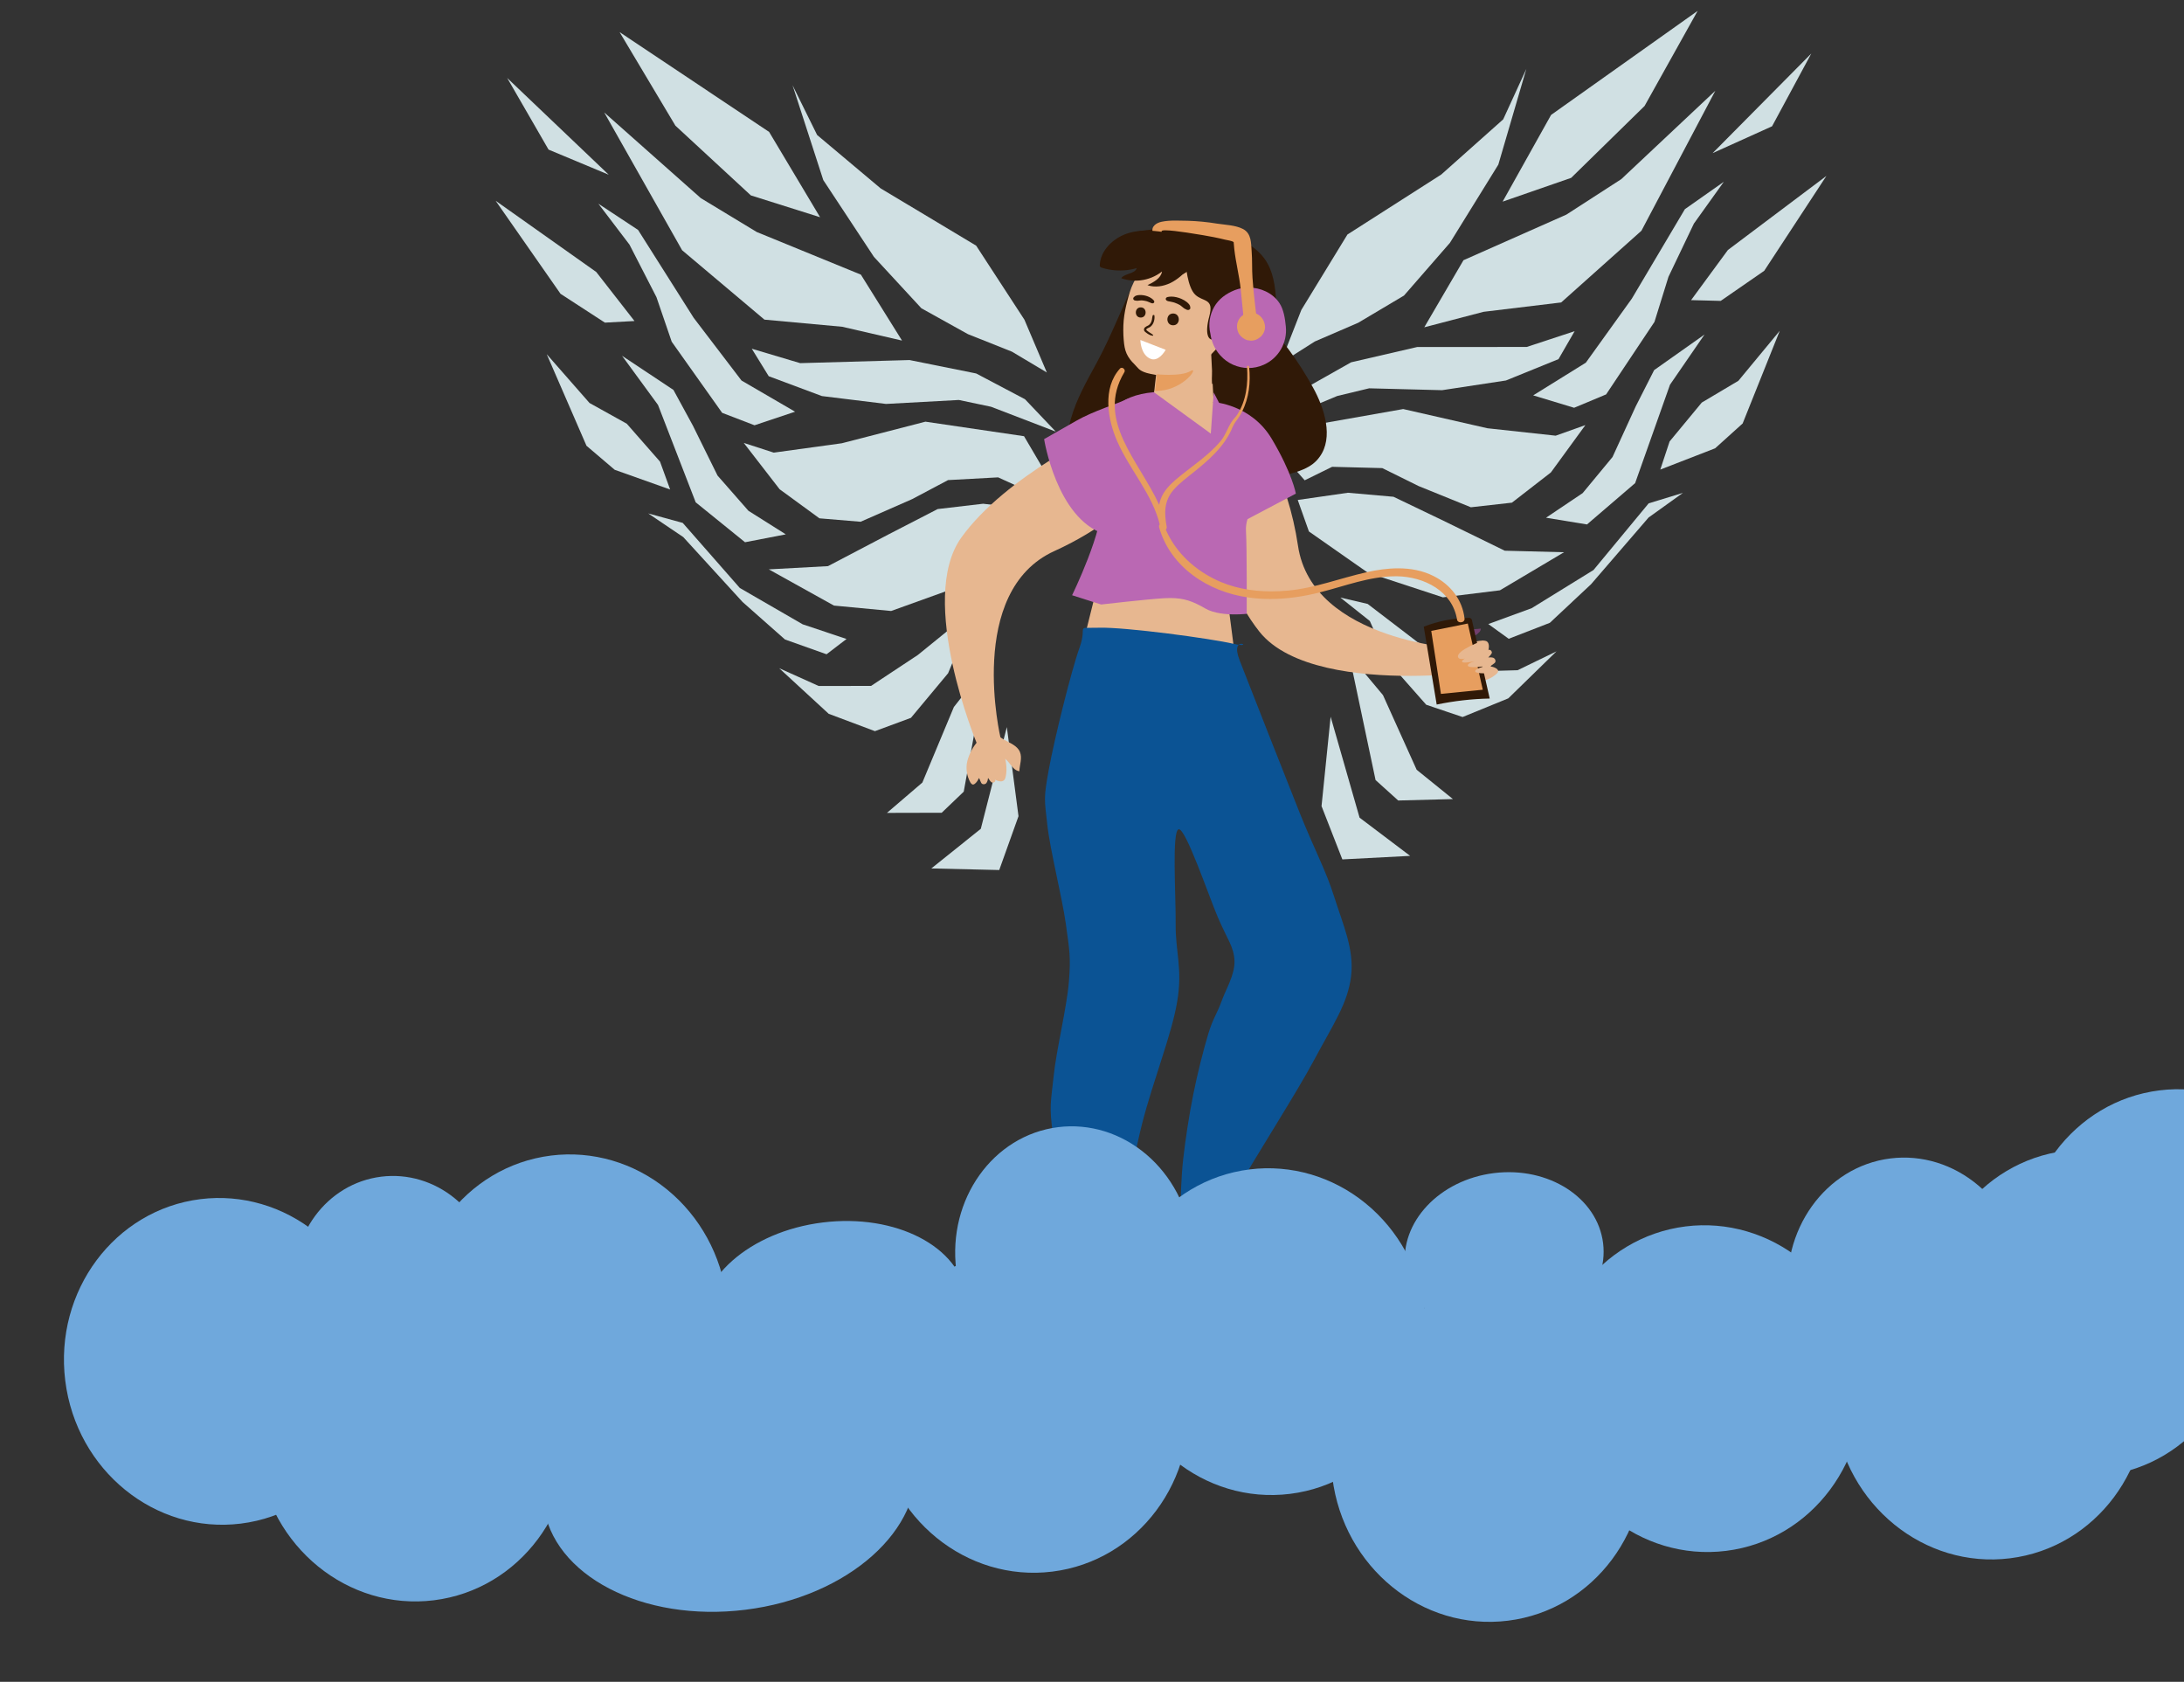 <svg version="1.1" viewBox="0.0 0.0 575.706 443.241" fill="none" stroke="none" stroke-linecap="square" stroke-miterlimit="10" xmlns:xlink="http://www.w3.org/1999/xlink" xmlns="http://www.w3.org/2000/svg"><rect x="0.0" y="0.0" width="575.706" height="443.241" fill="#333333" stroke="none"/><clipPath id="p.0"><path d="m0 0l575.706 0l0 443.241l-575.706 0l0 -443.241z" clip-rule="nonzero"/></clipPath><g clip-path="url(#p.0)"><path fill="#000000" fill-opacity="0.0" d="m0 0l575.706 0l0 443.241l-575.706 0z" fill-rule="evenodd"/><path fill="#301907" d="m303.797 335.393c1.347 0.35 2.746 0.525 4.128 0.525c1.137 0 2.274 -0.105 3.393 -0.332c0.157 0 0.315 -0.07 0.437 -0.07c0.192 1.067 0.367 2.151 0.525 3.218c0.087 0.315 0.035 0.647 -0.157 0.927c-0.192 0.157 -0.42 0.28 -0.682 0.28c-0.035 0 -0.07 -0.017 -0.122 -0.017c-4.53 0.35 -9.077 0.525 -13.624 0.525c-3.393 0 -6.786 -0.087 -10.179 -0.297l16.283 -4.757z" fill-rule="evenodd"/><path fill="#301907" d="m299.652 324.9l13.974 0.245l-1.609 13.554c-0.7 0.07 -1.382 0.157 -2.046 0.262c-0.717 0.035 -1.417 0.122 -2.099 0.157l-6.384 -2.414l-1.836 -11.806z" fill-rule="evenodd"/><path fill="#301907" d="m340.633 334.362c-1.505 0.601 -3.069 0.886 -4.637 0.9c-1.015 0.009 -2.031 -0.095 -3.049 -0.334c-0.182 1.492 -0.365 2.984 -0.51 4.476c-0.068 0.452 -0.025 0.881 0.148 1.331c0.243 0.246 0.577 0.401 0.891 0.398c5.581 0.65 11.212 0.96 16.838 0.909c2.767 -0.025 5.533 -0.14 8.297 -0.346l-17.979 -7.335z" fill-rule="evenodd"/><path fill="#301907" d="m331.554 324.117l0.511 16.08l0 0l10.046 -3.266l5.552 -15.597l-16.109 2.783z" fill-rule="evenodd"/><path fill="#d0e0e3" d="m261.936 160.308l-7.587 6.402l-4.425 10.719l-9.8 11.76l-9.493 3.509l-12.187 -4.576l-13.054 -12.017l10.387 4.677l13.826 -0.004l12.333 -8.155l12.854 -10.428z" fill-rule="evenodd"/><path fill="#d0e0e3" d="m223.148 168.405l-11.56 -3.864l-16.574 -9.581l-15.042 -17.147l-9.107 -2.499l9.24 6.234l15.642 17.115l11.173 9.875l10.961 3.896z" fill-rule="evenodd"/><path fill="#d0e0e3" d="m272.428 134.288l-2.706 8.379l-15.226 11.309l-19.587 7.051l-15.08 -1.426l-17.175 -9.546l15.602 -0.847l15.931 -8.353l12.987 -6.693l11.975 -1.4z" fill-rule="evenodd"/><path fill="#d0e0e3" d="m275.054 123.664l-5.119 -8.705l-25.987 -3.827l-22.04 5.689l-17.946 2.47l-7.908 -2.564l9.454 12.213l10.494 7.664l10.854 0.906l13.612 -5.978l9.44 -5.005l13.201 -0.717l7.334 3.344z" fill-rule="evenodd"/><path fill="#d0e0e3" d="m144.118 93.349l11.281 12.86l9.814 5.457l8.773 10.003l2.666 7.341l-14.613 -5.194l-7.441 -6.335z" fill-rule="evenodd"/><path fill="#d0e0e3" d="m163.972 93.766l13.548 8.997l5.146 9.451l6.48 13.123l8.148 9.287l9.841 6.204l-10.748 2.079l-13.001 -10.522l-9.934 -25.659z" fill-rule="evenodd"/><path fill="#d0e0e3" d="m167.252 84.605l-10.081 -12.925l-26.521 -18.771l17.108 24.523l11.693 7.597z" fill-rule="evenodd"/><path fill="#d0e0e3" d="m209.587 108.507l-14.121 -8.216l-12.614 -16.533l-14.655 -23.158l-10.468 -6.917l8.202 10.785l7.107 13.836l4.027 11.758l13.294 18.74l8.533 3.279z" fill-rule="evenodd"/><path fill="#d0e0e3" d="m208.916 22.458l6.48 13.121l16.734 14.062l25.187 15.101l12.723 19.521l5.907 13.903l-9.213 -5.489l-11.588 -4.611l-12.267 -6.819l-12.507 -13.542l-13.348 -20.236z" fill-rule="evenodd"/><path fill="#d0e0e3" d="m216.171 57.247l-13.428 -22.476l-39.415 -26.305l14.708 24.651l19.894 18.382z" fill-rule="evenodd"/><path fill="#d0e0e3" d="m237.773 89.758l-10.841 -17.376l-27.455 -11.235l-14.746 -8.932l-25.454 -22.572l20.535 36.314l21.694 18.284l20.508 1.88z" fill-rule="evenodd"/><path fill="#d0e0e3" d="m160.462 46.048l-26.76 -25.494l10.893 18.871z" fill-rule="evenodd"/><path fill="#d0e0e3" d="m198.172 91.909l12.76 3.799l28.827 -0.817l17.561 3.538l12.867 6.787l8.119 8.542l-17.066 -6.558l-8.482 -1.786l-19.2 1.043l-16.906 -2.075l-14.015 -5.229z" fill-rule="evenodd"/><path fill="#d0e0e3" d="m260.07 175.38l-6.026 33.265l-5.813 5.557l-14.428 0.035l9.333 -7.992l8.308 -19.914z" fill-rule="evenodd"/><path fill="#d0e0e3" d="m265.404 191.623l3.075 23.485l-5.081 14.19l-17.894 -0.42l13.037 -10.446z" fill-rule="evenodd"/><path fill="#d0e0e3" d="m353.322 157.483l7.767 6.184l4.731 10.591l10.133 11.478l9.589 3.238l12.048 -4.923l12.701 -12.386l-10.247 4.971l-13.818 0.39l-12.561 -7.802l-13.146 -10.059z" fill-rule="evenodd"/><path fill="#d0e0e3" d="m392.32 164.472l11.442 -4.192l16.289 -10.051l14.54 -17.572l9.029 -2.758l-9.055 6.496l-15.141 17.557l-10.882 10.191l-10.843 4.208z" fill-rule="evenodd"/><path fill="#d0e0e3" d="m342.088 131.768l2.946 8.3l15.543 10.872l19.779 6.491l15.03 -1.855l16.89 -10.033l-15.617 -0.403l-16.163 -7.897l-13.172 -6.321l-12.008 -1.058z" fill-rule="evenodd"/><path fill="#d0e0e3" d="m339.158 121.221l4.866 -8.849l25.862 -4.566l22.191 5.059l18.007 1.958l7.829 -2.789l-9.097 12.479l-10.268 7.962l-10.822 1.215l-13.776 -5.588l-9.579 -4.734l-13.214 -0.341l-7.234 3.553z" fill-rule="evenodd"/><path fill="#d0e0e3" d="m469.146 87.182l-10.905 13.178l-9.651 5.735l-8.48 10.25l-2.454 7.415l14.455 -5.609l7.254 -6.545z" fill-rule="evenodd"/><path fill="#d0e0e3" d="m449.315 88.164l-13.281 9.381l-4.871 9.595l-6.099 13.305l-7.876 9.517l-9.656 6.483l10.801 1.773l12.69 -10.89l9.19 -25.936z" fill-rule="evenodd"/><path fill="#d0e0e3" d="m445.773 79.098l9.703 -13.209l25.966 -19.522l-16.393 25.005l-11.468 7.928z" fill-rule="evenodd"/><path fill="#d0e0e3" d="m404.151 104.201l13.877 -8.617l12.131 -16.888l13.98 -23.571l10.262 -7.214l-7.886 11.016l-6.705 14.035l-3.687 11.87l-12.747 19.115l-8.434 3.522z" fill-rule="evenodd"/><path fill="#d0e0e3" d="m402.345 18.154l-6.099 13.302l-16.32 14.535l-24.738 15.815l-12.153 19.879l-5.503 14.069l9.05 -5.751l11.449 -4.941l12.063 -7.167l12.11 -13.896l12.758 -20.611z" fill-rule="evenodd"/><path fill="#d0e0e3" d="m396.095 53.141l12.773 -22.853l38.635 -27.422l-13.991 25.064l-19.354 18.945z" fill-rule="evenodd"/><path fill="#d0e0e3" d="m375.441 86.26l10.335 -17.681l27.116 -12.015l14.481 -9.35l24.79 -23.292l-19.478 36.891l-21.155 18.898l-20.442 2.464z" fill-rule="evenodd"/><path fill="#d0e0e3" d="m451.45 40.358l26.011 -26.251l-10.343 19.177z" fill-rule="evenodd"/><path fill="#d0e0e3" d="m415.081 87.282l-12.644 4.161l-28.834 0.005l-17.449 4.037l-12.664 7.152l-7.869 8.772l16.867 -7.043l8.425 -2.028l19.219 0.495l16.836 -2.557l13.856 -5.627z" fill-rule="evenodd"/><path fill="#d0e0e3" d="m355.62 172.498l6.98 33.086l5.969 5.39l14.421 -0.377l-9.558 -7.725l-8.876 -19.672z" fill-rule="evenodd"/><path fill="#d0e0e3" d="m350.757 188.888l-2.398 23.567l5.487 14.042l17.871 -0.93l-13.33 -10.072z" fill-rule="evenodd"/><path fill="#301907" d="m306.416 66.395c-2.089 0 -4.013 1.163 -5.702 4.435c-4.177 8.139 -7.298 16.82 -11.639 24.824c-2.581 4.759 -5.303 9.437 -6.805 14.792c-1.502 5.273 -1.549 11.466 1.126 16.144c2.699 4.651 7.486 6.95 12.226 7.436c0.798 0.081 1.596 0.135 2.394 0.135c3.919 0 7.885 -0.973 11.733 -1.92l29.122 -7.058c3.285 -0.838 6.899 -1.785 9.011 -4.813c3.661 -5.057 1.291 -12.709 -1.76 -18.226c-7.58 -13.791 -18.28 -24.824 -30.905 -32.071c-3.191 -1.839 -6.148 -3.678 -8.8 -3.678z" fill-rule="evenodd"/><path fill="#e7b790" d="m304.179 69.061c1.961 -0.127 4.175 -0.031 6.833 0.76c2.658 0.791 7.152 3.132 9.113 3.986c1.961 0.854 1.516 0.632 2.655 1.138c1.139 0.506 3.893 0.759 4.178 1.898c0.285 1.139 -2.058 3.384 -2.469 4.935c-0.411 1.55 0.475 4.62 0 4.367c-0.475 -0.253 -2.278 -5.409 -2.847 -5.884c-0.569 -0.475 -0.757 1.613 -0.567 3.037c0.19 1.424 2.212 3.607 1.706 5.506c-0.507 1.898 -3.575 4.524 -4.746 5.884c-1.17 1.36 -0.442 1.545 -2.277 2.277c-1.835 0.731 -8.099 1.633 -8.731 2.111c-0.633 0.479 5.726 0.89 4.935 0.76c-0.791 -0.13 -7.529 -0.904 -9.68 -1.54c-2.151 -0.637 -2.34 -1.425 -3.226 -2.28c-0.886 -0.855 -1.616 -1.772 -2.091 -2.847c-0.475 -1.075 -0.631 -2.149 -0.757 -3.604c-0.126 -1.455 -0.158 -3.419 0 -5.127c0.158 -1.709 0.507 -3.447 0.949 -5.124c0.442 -1.676 0.82 -3.163 1.706 -4.935c0.885 -1.772 3.544 -5.062 3.607 -5.695c0.064 -0.633 -3.511 1.835 -3.226 1.898c0.285 0.063 2.973 -1.393 4.935 -1.52z" fill-rule="evenodd"/><path fill="#000000" fill-opacity="0.0" d="m285.679 169.732c6.616 0.59 33.082 2.95 39.698 3.54" fill-rule="evenodd"/><path stroke="#8b5a32" stroke-width="1.0" stroke-linejoin="round" stroke-linecap="butt" d="m285.679 169.732c6.616 0.59 33.082 2.95 39.698 3.54" fill-rule="evenodd"/><path fill="#e7b790" d="m322.801 151.773l-34.118 4.973l-6.078 24.342c0 0 11.792 12.456 24.967 12.456c0.601 0 1.216 -0.023 1.83 -0.068c13.93 -1.255 17.939 -6.616 17.939 -6.616l-4.541 -35.087z" fill-rule="evenodd"/><path fill="#e7b790" d="m304.166 105.919l-5.458 14.46l10.932 7.087l12.545 -2.141l-2.247 -19.346l-15.772 -0.06z" fill-rule="evenodd"/><path fill="#e7b790" d="m319.003 87.795l-13.48 4.614l-0.302 2.352l-0.498 4.297l-0.226 1.885l-0.196 1.855l-0.03 0.136l-0.302 2.413l-0.302 2.548l-0.528 4.508l16.797 -6.423l-0.211 -3.574l-0.724 -14.611z" fill-rule="evenodd"/><path fill="#ba68b3" d="m323.617 152.738c-0.558 0 -0.95 0.482 -1.176 1.025l0.965 -0.03c0.075 0.136 0.151 0.181 0.226 0.181c0.362 0 0.694 -1.116 0.045 -1.176c-0.03 0 -0.045 0 -0.06 0z" fill-rule="evenodd"/><path fill="#e7b790" d="m286.223 113.76c0 0 0 0.03 0 0.03c0.03 0 0.03 -0.03 0 -0.03z" fill-rule="evenodd"/><path fill="#e7b790" d="m286.223 117.545c-0.03 0 -0.03 0.03 0 0.03c0.03 0 0.03 -0.03 0 -0.03z" fill-rule="evenodd"/><path fill="#e7b790" d="m261.947 191.685l-2.744 0.558c0.226 1.191 -0.694 2.247 -1.493 3.182c-1.297 1.493 -2.217 3.242 -2.714 5.127c-0.467 1.93 -0.166 3.951 0.799 5.669c0.166 0.256 0.422 0.558 0.724 0.558c0.196 -0.03 0.362 -0.136 0.498 -0.256c0.467 -0.377 0.799 -0.905 0.995 -1.463c0.452 0.422 0.392 1.327 0.995 1.583c0.09 0.03 0.196 0.045 0.286 0.045c0.332 0 0.648 -0.151 0.799 -0.437c0.226 -0.392 0.332 -0.799 0.362 -1.221c0.332 0.392 0.528 0.95 0.995 1.191c0.075 0.03 0.166 0.045 0.241 0.045c0.437 0 0.89 -0.437 0.588 -0.784l0 0c0.467 0.241 1.025 0.452 1.523 0.452c0.362 0 0.679 -0.106 0.935 -0.377c0.196 -0.226 0.286 -0.528 0.362 -0.829c0.498 -2.217 0.06 -4.539 -0.663 -6.695c-0.739 -2.141 -1.764 -4.207 -2.488 -6.348z" fill-rule="evenodd"/><path fill="#e7b790" d="m261.51 192.213l1.267 7.419c0.241 -0.121 0.482 -0.181 0.724 -0.181c0.905 0 1.824 0.724 2.428 1.508c0.754 0.95 1.523 2.141 2.774 2.307c0.06 -1.719 0.829 -3.468 0.136 -5.127c-0.724 -1.659 -2.654 -2.322 -4.207 -3.212c-1.221 -0.694 -2.292 -1.628 -3.121 -2.714z" fill-rule="evenodd"/><path fill="#e7b790" d="m291.621 113.036c0 0 -26.493 12.289 -38.224 28.649c-11.716 16.345 4.116 54.297 4.116 54.297l6.258 -1.387c0 0 -9.273 -38.751 14.204 -49.382c23.447 -10.615 40.365 -31.649 13.646 -32.177z" fill-rule="evenodd"/><path fill="#e7b790" d="m324.039 110.473c-3.393 0 -6.634 3.332 -9.107 11.369c0 0 4.539 28.815 17.023 44.602c7.78 9.831 26.523 11.686 39.566 11.686c7.946 0 13.782 -0.694 13.782 -0.694l0.422 -6.393c0 0 -39.837 -1.749 -43.576 -27.247c-2.593 -17.461 -10.721 -33.323 -18.109 -33.323z" fill-rule="evenodd"/><path fill="#ba68b3" d="m304.166 103.361c-19.376 1.644 -14.204 20.461 -13.646 28.377c0.528 7.916 -7.916 25.136 -7.916 25.136l7.66 2.443c0 0 11.987 -1.387 16.616 -1.659c0.573 -0.03 1.101 -0.045 1.613 -0.045c3.649 0 5.971 0.859 9.318 2.805c2.171 1.236 5.368 1.508 7.735 1.508c1.794 0 3.091 -0.151 3.091 -0.151c0 0 0.075 -17.491 -0.196 -21.833c-0.271 -4.358 3.272 -7.901 3.272 -10.917c0 -3.016 -11.776 -25.603 -11.776 -25.603l-0.769 10.856l-15.003 -10.917z" fill-rule="evenodd"/><path fill="#ba68b3" d="m297.545 104.994c-2.986 1.432 -9.303 3.287 -13.902 5.941c-4.644 2.669 -8.414 4.795 -8.414 4.795c0 0 3.272 20.793 15.757 24.97c1.659 0.558 3.121 0.799 4.418 0.799c8.58 0 10.118 -10.404 10.118 -10.404l-7.976 -26.101z" fill-rule="evenodd"/><path fill="#ba68b3" d="m319.938 105.98l4.765 33.022l16.888 -8.911c0 0 -0.935 -5.338 -6.363 -14.445c-5.428 -9.107 -15.289 -9.665 -15.289 -9.665z" fill-rule="evenodd"/><path fill="#301907" d="m309.241 82.623c-2.021 0 -2.021 3.106 0 3.106c1.99 0 1.99 -3.106 0 -3.106z" fill-rule="evenodd"/><path fill="#301907" d="m300.698 81.007c-1.719 0 -1.719 2.684 0 2.684c1.719 0 1.719 -2.684 0 -2.684z" fill-rule="evenodd"/><path fill="#301907" d="m304.102 83.003c-0.112 0 -0.237 0.063 -0.265 0.181c-0.091 0.349 -0.14 0.704 -0.188 1.053c-0.056 0.321 -0.167 0.614 -0.321 0.886c-0.154 0.279 -0.384 0.495 -0.642 0.649c-0.293 0.119 -0.565 0.272 -0.83 0.474c-0.23 0.181 -0.335 0.474 -0.286 0.767c0.056 0.286 0.307 0.474 0.551 0.656c0.502 0.384 1.116 0.781 1.758 0.809c0.091 0 0.153 -0.119 0.077 -0.181l0 -0.014c-0.426 -0.397 -0.977 -0.642 -1.423 -1.011c-0.126 -0.077 -0.23 -0.181 -0.335 -0.293c-0.077 -0.119 -0.021 -0.216 0.091 -0.321c0.23 -0.195 0.565 -0.272 0.809 -0.425c0.447 -0.307 0.781 -0.739 0.97 -1.227c0.23 -0.586 0.321 -1.213 0.244 -1.82c-0.014 -0.126 -0.112 -0.181 -0.209 -0.181z" fill-rule="evenodd"/><path fill="#301907" d="m308.772 78.171c-0.33 0 -0.646 0.034 -0.962 0.101c-0.689 0.146 -0.689 0.885 0 1.064l0 0.022c0.474 0.101 0.948 0.168 1.393 0.291l0.373 0.101l0.158 0.067c0.029 0.011 0.029 0.011 0.043 0.011c0 0 0 0 0 0l0 0c0.215 0.067 0.445 0.168 0.661 0.269c0.086 0.045 0.187 0.09 0.273 0.146l0.144 0.067l0 0c0.014 0 0.057 0.034 0.172 0.101l0.057 0.034l0 0c0 0 0 0 0 0l0 0c-0.014 0 0.057 0.045 0.072 0.045c0.101 0.067 0.187 0.146 0.287 0.224c0.33 0.235 0.704 0.661 1.149 0.795l0 0c0.158 0.101 0.33 0.19 0.531 0.19c0.043 0 0.086 -0.011 0.144 -0.011l0 0c0 0 0 0 0.014 0c0.115 0 0.23 -0.067 0.302 -0.146c0.043 -0.022 0.072 -0.067 0.101 -0.101c0.101 -0.123 0.101 -0.213 0.101 -0.336c-0.029 -0.067 -0.043 -0.123 -0.057 -0.179l0 0c0.043 -0.482 -0.474 -0.975 -0.862 -1.299c-0.445 -0.347 -0.919 -0.639 -1.451 -0.863c-0.79 -0.347 -1.738 -0.594 -2.643 -0.594z" fill-rule="evenodd"/><path fill="#301907" d="m305.231 60.362c-4.015 0.298 -7.282 0.889 -8.44 1.58c-0.538 0.282 -0.976 0.708 -1.3 1.231c1.22 -0.06 2.43 0.152 3.539 0.629c1.265 0.541 1.945 1.549 3.111 2.188c0.68 0.403 1.216 0.499 1.758 0.459c0.541 -0.04 1.088 -0.217 1.774 -0.343c0.208 -0.046 0.433 -0.078 0.673 -0.095c2.496 -0.185 6.649 0.761 6.08 3.48l0.138 0.02c0 0 0.396 6.139 2.495 8.146c2.084 2.007 5.05 0.819 3.695 5.773c-1.219 4.551 -0.18 6.122 0.797 6.049c0.09 -0.007 0.179 -0.028 0.268 -0.05c0.396 -0.165 0.572 -0.844 0.784 -1.661c0.023 -0.501 0.154 -0.979 0.393 -1.42c0.269 -0.852 0.739 -1.658 1.621 -1.784l0.135 -0.01c0.364 -0.193 0.749 -0.298 1.11 -0.324c1.413 -0.105 2.671 0.951 3.104 2.506c0.767 2.801 -0.433 5.778 -2.924 7.248c-1.056 0.638 -2.222 1.027 -3.44 1.117c-0.165 0.012 -0.347 0.011 -0.529 0.009l-0.03 0.002c-0.379 2.024 -0.7 4.013 -0.546 6.088c2.169 -0.721 5.308 -1.816 6.807 -2.804c2.438 -1.572 10.523 -7.948 10.126 -18.382c-0.441 -10.415 -3.273 -13.531 -9.998 -17.356c-4.323 -2.431 -13.984 -2.832 -21.202 -2.296z" fill-rule="evenodd"/><path fill="#ffffff" d="m300.607 89.607c0 0 0 3.543 2.382 4.825c0.377 0.196 0.724 0.286 1.055 0.286c1.885 0 3.227 -2.533 3.227 -2.533l-6.665 -2.578z" fill-rule="evenodd"/><path fill="#301907" d="m316.606 65.856c-0.075 0 -0.151 0.045 -0.181 0.121c-0.603 1.719 -1.689 3.242 -3.121 4.373c-0.694 0.558 -1.448 1.025 -2.247 1.387c-0.392 0.166 -0.799 0.332 -1.191 0.467c-0.437 0.136 -0.935 0.226 -1.357 0.392c-0.271 0.075 -0.196 0.467 0.06 0.498c0.965 0 1.93 -0.196 2.789 -0.618c0.89 -0.407 1.719 -0.935 2.473 -1.568c1.432 -1.252 2.488 -2.94 2.955 -4.795c0.045 -0.166 -0.06 -0.256 -0.181 -0.256z" fill-rule="evenodd"/><path fill="#e79e5f" d="m314.357 97.583c-0.11 0 -0.275 0.06 -0.509 0.196c-1.322 0.814 -3.744 1.01 -5.741 1.01c-1.556 0 -2.863 -0.121 -3.153 -0.151l-0.206 1.855l0 0.136l-0.275 2.413c0.055 0 0.11 0 0.165 0c6.677 0 10.738 -5.459 9.719 -5.459z" fill-rule="evenodd"/><path fill="#ba68b3" d="m328.619 86.3l-0.015 0.03l0 0c0 0 0.015 -0.015 0.015 -0.03zm0.136 0.302l-0.045 0.03l0 0c0.015 -0.015 0.03 -0.015 0.045 -0.03zm-0.603 -0.06l0.06 0.121l0 0c-0.03 -0.045 -0.045 -0.075 -0.06 -0.121zm0.859 0.392l-0.075 0.015l0 0c0.03 0 0.045 -0.015 0.075 -0.015zm0.06 0.151c0.045 0.015 0.075 0.015 0.106 0.015l-0.106 -0.015zm0.075 -11.294c-1.267 0 -2.518 0.226 -3.679 0.679c-2.247 0.905 -4.207 2.292 -5.428 4.448c-1.191 2.111 -1.553 4.599 -0.995 6.951c0 0.015 0.015 0.045 0.015 0.06l0 0c0.271 2.111 1.146 4.131 2.609 5.73c1.915 2.156 4.644 3.332 7.419 3.332c1.342 0 2.714 -0.271 3.996 -0.844c3.951 -1.719 6.303 -5.835 5.865 -10.102c-0.196 -2.021 -0.558 -4.539 -1.749 -6.258c-1.779 -2.609 -4.916 -3.996 -8.052 -3.996z" fill-rule="evenodd"/><path fill="#e79e5f" d="m329.769 82.367c-0.663 0 -1.297 0.166 -1.885 0.498l-0.739 0.603c-0.452 0.422 -0.784 1.025 -0.95 1.644l0 -0.03l0 0c-0.241 0.965 -0.106 1.99 0.362 2.85c0.528 0.829 1.327 1.432 2.217 1.719l0.995 0.136c0.663 0 1.282 -0.196 1.855 -0.528l0.754 -0.558c0.467 -0.467 0.799 -1.025 0.965 -1.628c0.136 -0.498 0.166 -0.995 0.06 -1.493c-0.226 -1.448 -1.251 -2.639 -2.639 -3.076l-0.995 -0.136z" fill-rule="evenodd"/><path fill="#e79e5f" d="m309.89 58.131c-1.267 0 -2.548 0.068 -3.679 0.312c-1.448 0.299 -2.85 1.29 -2.322 2.785c0.166 0.53 0.648 0.774 1.131 0.774c0.588 0 1.176 -0.367 1.191 -1.046l0 -0.027c0.015 -0.163 0.392 -0.231 0.995 -0.231c2.533 0 9.063 1.155 9.877 1.277c1.945 0.326 3.906 0.706 5.821 1.182c0.528 0.149 1.855 0.272 2.292 0.666c0 0 0.121 1.494 0.166 1.82c0.392 3.545 1.312 7.009 1.689 10.555l1.116 11.125c0.106 0.992 1.04 1.494 1.915 1.494c0.875 0 1.689 -0.489 1.568 -1.494c-0.498 -4.714 -1.191 -9.387 -1.493 -14.1c-0.166 -2.364 -0.03 -4.687 -0.226 -7.05c-0.166 -2.024 0 -4.619 -2.262 -5.814c-1.945 -1.019 -4.735 -1.1 -6.876 -1.426c-2.518 -0.421 -5.112 -0.666 -7.66 -0.747c-1.01 0 -2.126 -0.054 -3.242 -0.054z" fill-rule="evenodd"/><path fill="#e7b790" d="m391.093 168.826c-0.045 0 -0.106 0 -0.166 0c-2.247 0.045 -4.433 0.995 -6.363 2.186c-1.915 1.191 -3.664 2.684 -5.624 3.875l1.221 2.548c0.286 -0.136 0.573 -0.181 0.859 -0.181c0.859 0 1.779 0.483 2.593 0.875c1.719 0.935 3.634 1.432 5.594 1.463c0.045 0 0.075 0 0.121 0c1.945 0 3.815 -0.754 5.217 -2.051c0.256 -0.196 0.392 -0.528 0.362 -0.829c-0.075 -0.166 -0.211 -0.332 -0.332 -0.437c-0.498 -0.362 -1.071 -0.558 -1.659 -0.618c0.302 -0.573 1.191 -0.694 1.297 -1.327c0.06 -0.437 -0.241 -0.859 -0.633 -0.995c-0.256 -0.06 -0.498 -0.09 -0.754 -0.09c-0.166 0 -0.347 0.015 -0.513 0.06c0.302 -0.437 0.829 -0.769 0.935 -1.267c0.075 -0.377 -0.332 -0.799 -0.648 -0.799c-0.09 0 -0.181 0.045 -0.241 0.136c0.166 -0.859 0.256 -1.945 -0.498 -2.382c-0.256 -0.106 -0.498 -0.166 -0.769 -0.166z" fill-rule="evenodd"/><path fill="#713f6d" d="m390.339 165.66c-1.689 0.317 -5.202 -0.045 -6.665 1.055c-1.417 1.055 -1.613 3.106 -2.156 4.825c-0.392 1.327 -1.055 2.563 -1.945 3.649l6.951 -2.91c-0.829 -0.965 -0.226 -2.428 0.558 -3.378c0.769 -0.995 3.378 -1.99 3.257 -3.242z" fill-rule="evenodd"/><path fill="#301907" d="m387.248 162.825c-0.06 0 -0.106 0 -0.166 0.015c-4.041 0.06 -8.037 0.859 -11.776 2.322l3.408 20.522c4.599 -0.95 9.273 -1.493 13.978 -1.583c-1.538 -6.83 -3.091 -13.646 -4.644 -20.461c0 -0.452 -0.377 -0.814 -0.799 -0.814z" fill-rule="evenodd"/><path fill="#e79e5f" d="m386.916 164.333l-9.635 1.945c0 0 2.548 16.39 2.548 16.601l11.037 -1.101l-3.951 -17.446z" fill-rule="evenodd"/><path fill="#e7b790" d="m390.957 168.796c0 0 -7.177 2.624 -6.619 4.373c0.106 0.362 0.452 0.513 0.935 0.513c0.241 0 0.543 -0.045 0.859 -0.121l0 0c-0.452 0.286 -0.739 0.558 -0.739 0.769c0 0.211 0.302 0.286 0.769 0.286c0.633 0 1.613 -0.151 2.548 -0.347l0 0c-0.965 0.302 -1.794 0.679 -1.794 1.086c0 0.377 0.694 0.483 1.523 0.483c1.327 0 3.046 -0.286 3.046 -0.286l0 0c0 0 -2.88 0.694 -2.609 1.432c0.151 0.362 1.191 0.467 2.232 0.467c1.071 0 2.141 -0.106 2.141 -0.106l-0.663 -2.684c-0.332 -0.799 -0.633 -1.628 -0.89 -2.458c0.03 -0.256 -0.739 -3.408 -0.739 -3.408z" fill-rule="evenodd"/><path fill="#e79e5f" d="m306.217 138.051c-0.422 0 -0.814 0.332 -0.663 0.844l-0.03 0c2.955 10.63 13.088 17.159 23.613 18.577c1.9 0.271 3.815 0.392 5.715 0.392c4.418 0 8.821 -0.663 13.088 -1.749c6.604 -1.659 13.073 -4.237 19.979 -4.237c0.136 0 0.271 0 0.392 0c7.057 0.136 14.536 3.845 15.772 11.429c0.075 0.482 0.513 0.709 0.95 0.709c0.543 0 1.101 -0.362 1.025 -0.98c-0.528 -4.931 -3.709 -8.972 -8.112 -11.188c-2.91 -1.493 -6.137 -2.066 -9.394 -2.066c-2.82 0 -5.654 0.422 -8.353 1.04c-6.921 1.553 -13.54 4.162 -20.657 4.825c-1.448 0.136 -2.925 0.211 -4.388 0.211c-5.232 0 -10.479 -0.935 -15.154 -3.317c-5.896 -2.955 -10.766 -7.75 -13.118 -14.008c-0.121 -0.332 -0.392 -0.482 -0.663 -0.482z" fill-rule="evenodd"/><path fill="#e79e5f" d="m328.955 96.39c-0.136 0 -0.271 0.09 -0.241 0.286c0.317 4.343 -0.166 8.941 -2.624 12.681c-0.437 0.633 -1.025 1.161 -1.417 1.794c-1.131 1.689 -1.628 3.604 -3.016 5.232c-3.317 3.875 -7.69 6.619 -11.565 9.891c-1.719 1.463 -3.347 3.121 -4.131 5.262c-0.181 0.498 -0.317 0.995 -0.407 1.508l0 0c-5.217 -11.535 -16.812 -22.225 -9.168 -34.952c0.317 -0.543 -0.196 -1.161 -0.709 -1.161c-0.166 0 -0.347 0.075 -0.483 0.241l0.03 -0.03l0 0c-4.659 5.157 -3.272 13.374 -0.724 19.165c3.332 7.615 9.333 13.947 11.279 22.18l0 0c0.045 0.256 0.09 0.513 0.151 0.769l0.03 0l0 0c0 0 0 0 0 0c0.09 0.407 0.392 0.588 0.709 0.588c0.467 0 0.98 -0.392 0.875 -1.01c-0.663 -3.589 -0.724 -6.8 1.794 -9.71c1.613 -1.855 3.679 -3.347 5.564 -4.87c3.8 -3.076 7.509 -6.318 9.635 -10.826c0.302 -0.799 0.694 -1.583 1.191 -2.322c0.633 -0.784 1.191 -1.644 1.659 -2.578c1.885 -3.679 2.307 -7.78 1.885 -11.852c-0.015 -0.181 -0.181 -0.286 -0.317 -0.286z" fill-rule="evenodd"/><path fill="#301907" d="m300.009 60.913c-0.988 0.119 -1.95 0.315 -2.913 0.637c-3.711 1.256 -6.98 4.436 -7.195 8.274c-0.015 0.144 0.002 0.285 0.049 0.405c0.132 0.158 0.277 0.283 0.509 0.334c2.135 0.675 4.439 0.887 6.686 0.615c0.844 -0.102 1.697 -0.269 2.509 -0.509l0 0c-0.552 1.586 -3.107 1.309 -4.109 2.649c1.672 0.589 3.423 0.773 5.128 0.566c2.023 -0.245 3.981 -1.035 5.635 -2.327l0 0c-0.286 1.775 -2.152 2.792 -3.833 3.596c0.997 0.354 2.057 0.432 3.124 0.303c1.036 -0.125 2.047 -0.453 2.979 -0.898c1.877 -0.923 3.443 -2.41 4.895 -3.899c1.054 -1.172 2.184 -2.527 2.153 -4.121l5.51 -1.22c-4.044 -1.631 -8.242 -2.927 -12.503 -3.804c-2.832 -0.559 -5.788 -0.945 -8.624 -0.602z" fill-rule="evenodd"/><path fill="#301907" d="m303.55 78.64c0.214 0.153 0.401 0.323 0.572 0.517c0.373 0.422 -9.1552734E-5 0.942 -0.537 0.749l-0.011 0.016c-0.358 -0.149 -0.698 -0.321 -1.048 -0.441l-0.292 -0.102l-0.136 -0.026c-0.024 -0.005 -0.024 -0.005 -0.034 -0.012c0 0 0 0 0 0l0 0c-0.173 -0.053 -0.373 -0.088 -0.563 -0.117c-0.078 -0.008 -0.166 -0.024 -0.25 -0.024l-0.127 -0.019l0 0c-0.009 -0.007 -0.054 -0.003 -0.162 -0.009l-0.054 -0.003l0 0c0 0 0 0 0 0l0 0c0.009 0.007 -0.06 0.005 -0.069 -0.002c-0.099 6.637573E-4 -0.194 0.016 -0.299 0.024c-0.332 0.012 -0.789 0.139 -1.144 0.027l0 0c-0.153 -0.002 -0.31 -0.019 -0.44 -0.112c-0.028 -0.02 -0.05 -0.048 -0.087 -0.074l0 0c0 0 0 0 -0.009 -0.007c-0.074 -0.053 -0.115 -0.154 -0.122 -0.242c-0.017 -0.036 -0.013 -0.081 -0.014 -0.118c-0.003 -0.133 0.042 -0.196 0.104 -0.283c0.052 -0.034 0.09 -0.067 0.128 -0.099l0 0c0.215 -0.359 0.798 -0.466 1.213 -0.515c0.463 -0.038 0.917 -0.023 1.373 0.066c0.686 0.122 1.424 0.388 2.009 0.808z" fill-rule="evenodd"/><path fill="#0b5394" d="m289.851 165.435c6.77 -0.172 29.174 2.801 35.331 4.246c6.157 1.445 -1.271 -2.949 1.611 4.421c2.882 7.371 11.525 29.416 15.679 39.803c4.155 10.386 6.97 15.278 9.248 22.516c2.278 7.237 5.301 13.763 4.421 20.908c-0.88 7.145 -4.667 12.544 -9.701 21.962c-5.033 9.418 -15.884 26.107 -20.499 34.547c-4.615 8.44 -4.723 14.003 -7.191 16.091c-2.468 2.088 -6.347 -1.767 -7.617 -3.563c-1.269 -1.796 -0.127 -3.735 0 -7.215c0.127 -3.48 0.19 -8.541 0.76 -13.666c0.57 -5.125 1.553 -11.571 2.658 -17.084c1.105 -5.514 2.733 -11.915 3.972 -15.997c1.24 -4.081 2.318 -5.283 3.466 -8.492c1.147 -3.208 3.582 -7.057 3.418 -10.758c-0.164 -3.701 -1.951 -5.684 -4.401 -11.45c-2.45 -5.766 -8.448 -23.444 -10.299 -23.147c-1.85 0.297 -0.737 17.355 -0.804 24.927c-0.067 7.572 1.876 11.727 0.402 20.506c-1.474 8.779 -6.3 20.64 -9.248 32.166c-2.948 11.526 -5.761 30.958 -8.441 36.989c-2.68 6.031 -5.145 4.799 -7.64 -0.804c-2.495 -5.603 -6.123 -24.698 -7.33 -32.814c-1.206 -8.116 -0.594 -9.088 0.091 -15.882c0.686 -6.794 3.487 -18.19 4.023 -24.883c0.536 -6.693 0.141 -8.38 -0.807 -15.277c-0.948 -6.897 -4.133 -19.324 -4.881 -26.106c-0.748 -6.782 -1.02 -6.811 0.395 -14.588c1.415 -7.778 5.863 -25.852 8.093 -32.078c2.23 -6.226 -1.481 -5.104 5.289 -5.276z" fill-rule="evenodd"/><path fill="#301907" d="m291.094 336.16c-1.161 0.302 -2.367 0.452 -3.558 0.452c-0.98 0 -1.96 -0.09 -2.925 -0.286c-0.136 0 -0.271 -0.06 -0.377 -0.06c-0.166 0.92 -0.317 1.855 -0.452 2.774c-0.075 0.271 -0.03 0.558 0.136 0.799c0.166 0.136 0.362 0.241 0.588 0.241c0.03 0 0.06 -0.015 0.106 -0.015c3.905 0.302 7.826 0.452 11.746 0.452c2.925 0 5.85 -0.075 8.776 -0.256l-14.038 -4.101z" fill-rule="evenodd"/><path fill="#301907" d="m294.668 327.113l-12.048 0.211l1.387 11.686c0.603 0.06 1.191 0.136 1.764 0.226c0.618 0.03 1.221 0.106 1.809 0.136l5.504 -2.081l1.583 -10.178z" fill-rule="evenodd"/><path fill="#301907" d="m315.803 334.924c-1.336 0.407 -2.7 0.539 -4.048 0.437c-0.872 -0.066 -1.738 -0.228 -2.595 -0.508c-0.265 1.269 -0.53 2.537 -0.763 3.808c-0.091 0.384 -0.085 0.755 0.03 1.154c0.191 0.229 0.467 0.387 0.737 0.407c4.747 0.963 9.562 1.638 14.399 2.002c2.379 0.179 4.763 0.281 7.153 0.304l-14.912 -7.604z" fill-rule="evenodd"/><path fill="#301907" d="m309.333 324.481l-0.728 13.85l0 0l8.867 -2.077l5.902 -12.996l-14.041 1.223z" fill-rule="evenodd"/><path fill="#6fa8dc" d="m17.201 363.881l0 0c-2.934 -23.614 13.031 -45.037 35.66 -47.849l0 0c10.867 -1.35 21.848 1.859 30.529 8.923c8.68 7.064 14.349 17.403 15.758 28.742l0 0c2.934 23.614 -13.031 45.037 -35.66 47.849l0 0c-22.629 2.812 -43.352 -14.051 -46.287 -37.665z" fill-rule="evenodd"/><path fill="#6fa8dc" d="m68.088 384.09l0 0c-2.934 -23.614 13.031 -45.037 35.66 -47.849l0 0c10.867 -1.35 21.848 1.859 30.529 8.923c8.68 7.064 14.349 17.403 15.758 28.742l0 0c2.934 23.614 -13.031 45.037 -35.66 47.849l0 0c-22.629 2.812 -43.352 -14.051 -46.287 -37.665z" fill-rule="evenodd"/><path fill="#6fa8dc" d="m109.618 352.397l0 0c-2.934 -23.614 13.031 -45.037 35.66 -47.849l0 0c10.867 -1.35 21.848 1.859 30.529 8.923c8.68 7.064 14.349 17.403 15.758 28.742l0 0c2.934 23.614 -13.031 45.037 -35.66 47.849l0 0c-22.629 2.812 -43.352 -14.051 -46.287 -37.665z" fill-rule="evenodd"/><path fill="#6fa8dc" d="m143.273 396.572l0 0c-2.318 -18.653 17.748 -36.501 44.819 -39.865l0 0c27.071 -3.364 50.895 9.03 53.213 27.682l0 0c2.318 18.653 -17.748 36.501 -44.819 39.865l0 0c-27.071 3.364 -50.895 -9.03 -53.213 -27.682z" fill-rule="evenodd"/><path fill="#6fa8dc" d="m184.912 350.467l0 0c-1.643 -13.223 12.657 -25.885 31.94 -28.281l0 0c19.283 -2.396 36.247 6.38 37.891 19.603l0 0c1.643 13.223 -12.657 25.885 -31.94 28.281l0 0c-19.283 2.396 -36.247 -6.38 -37.891 -19.603z" fill-rule="evenodd"/><path fill="#6fa8dc" d="m231.113 376.534l0 0c-2.934 -23.614 13.031 -45.037 35.66 -47.849l0 0c10.867 -1.35 21.848 1.859 30.529 8.923c8.68 7.064 14.349 17.403 15.758 28.742l0 0c2.934 23.614 -13.031 45.037 -35.66 47.849l0 0c-22.629 2.812 -43.352 -14.051 -46.287 -37.665z" fill-rule="evenodd"/><path fill="#6fa8dc" d="m77.843 340.848l0 0c-1.887 -15.185 8.257 -28.946 22.657 -30.735l0 0c6.915 -0.859 13.907 1.213 19.438 5.762c5.531 4.549 9.147 11.201 10.053 18.493l0 0c1.887 15.185 -8.257 28.946 -22.657 30.735l0 0c-14.4 1.789 -27.604 -9.07 -29.491 -24.255z" fill-rule="evenodd"/><path fill="#6fa8dc" d="m252.069 334.695l0 0c-2.318 -18.653 9.712 -35.502 26.871 -37.634l0 0c8.24 -1.024 16.584 1.552 23.197 7.162c6.613 5.61 10.954 13.793 12.067 22.751l0 0c2.318 18.653 -9.712 35.502 -26.871 37.634l0 0c-17.158 2.132 -32.947 -11.26 -35.265 -29.913z" fill-rule="evenodd"/><path fill="#6fa8dc" d="m293.759 356.047l0 0c-2.934 -23.614 13.031 -45.037 35.66 -47.849l0 0c10.867 -1.35 21.848 1.859 30.529 8.923c8.68 7.064 14.349 17.403 15.758 28.742l0 0c2.934 23.614 -13.031 45.037 -35.66 47.849l0 0c-22.629 2.812 -43.352 -14.051 -46.287 -37.665z" fill-rule="evenodd"/><path fill="#6fa8dc" d="m351.217 389.471l0 0c-2.934 -23.614 13.031 -45.037 35.66 -47.849l0 0c10.867 -1.35 21.848 1.859 30.529 8.923c8.68 7.064 14.349 17.403 15.758 28.742l0 0c2.934 23.614 -13.031 45.037 -35.66 47.849l0 0c-22.629 2.812 -43.352 -14.051 -46.287 -37.665z" fill-rule="evenodd"/><path fill="#6fa8dc" d="m408.709 371.069l0 0c-2.934 -23.614 13.031 -45.037 35.66 -47.849l0 0c10.867 -1.35 21.848 1.859 30.529 8.923c8.68 7.064 14.349 17.403 15.758 28.742l0 0c2.934 23.614 -13.031 45.037 -35.66 47.849l0 0c-22.629 2.812 -43.352 -14.051 -46.287 -37.665z" fill-rule="evenodd"/><path fill="#6fa8dc" d="m483.558 373.025l0 0c-2.934 -23.614 13.031 -45.037 35.66 -47.849l0 0c10.867 -1.35 21.848 1.859 30.529 8.923c8.68 7.064 14.349 17.403 15.758 28.742l0 0c2.934 23.614 -13.031 45.037 -35.66 47.849l0 0c-22.629 2.812 -43.352 -14.051 -46.287 -37.665z" fill-rule="evenodd"/><path fill="#6fa8dc" d="m533.601 335.217l0 0c-2.935 -23.614 13.031 -45.037 35.66 -47.849l0 0c10.867 -1.35 21.848 1.859 30.529 8.923c8.68 7.064 14.349 17.403 15.758 28.742l0 0c2.935 23.614 -13.031 45.037 -35.66 47.849l0 0c-22.629 2.812 -43.352 -14.051 -46.287 -37.665z" fill-rule="evenodd"/><path fill="#6fa8dc" d="m370.43 334.114l0 0c-1.489 -11.985 8.977 -23.152 23.377 -24.942l0 0c14.4 -1.79 27.281 6.476 28.771 18.461l0 0c1.489 11.985 -8.977 23.152 -23.377 24.942l0 0c-14.4 1.79 -27.281 -6.476 -28.771 -18.461z" fill-rule="evenodd"/><path fill="#6fa8dc" d="m471.468 342.938l0 0c-2.318 -18.653 9.712 -35.502 26.871 -37.634l0 0c8.24 -1.024 16.584 1.552 23.197 7.162c6.613 5.61 10.954 13.793 12.067 22.751l0 0c2.318 18.653 -9.712 35.502 -26.871 37.634l0 0c-17.158 2.132 -32.947 -11.26 -35.265 -29.913z" fill-rule="evenodd"/><path fill="#6fa8dc" d="m508.759 351.153l0 0c-2.934 -23.614 13.031 -45.037 35.66 -47.849l0 0c10.867 -1.35 21.848 1.859 30.529 8.923c8.68 7.064 14.349 17.403 15.758 28.742l0 0c2.934 23.614 -13.031 45.037 -35.66 47.849l0 0c-22.629 2.812 -43.352 -14.051 -46.287 -37.665z" fill-rule="evenodd"/></g></svg>